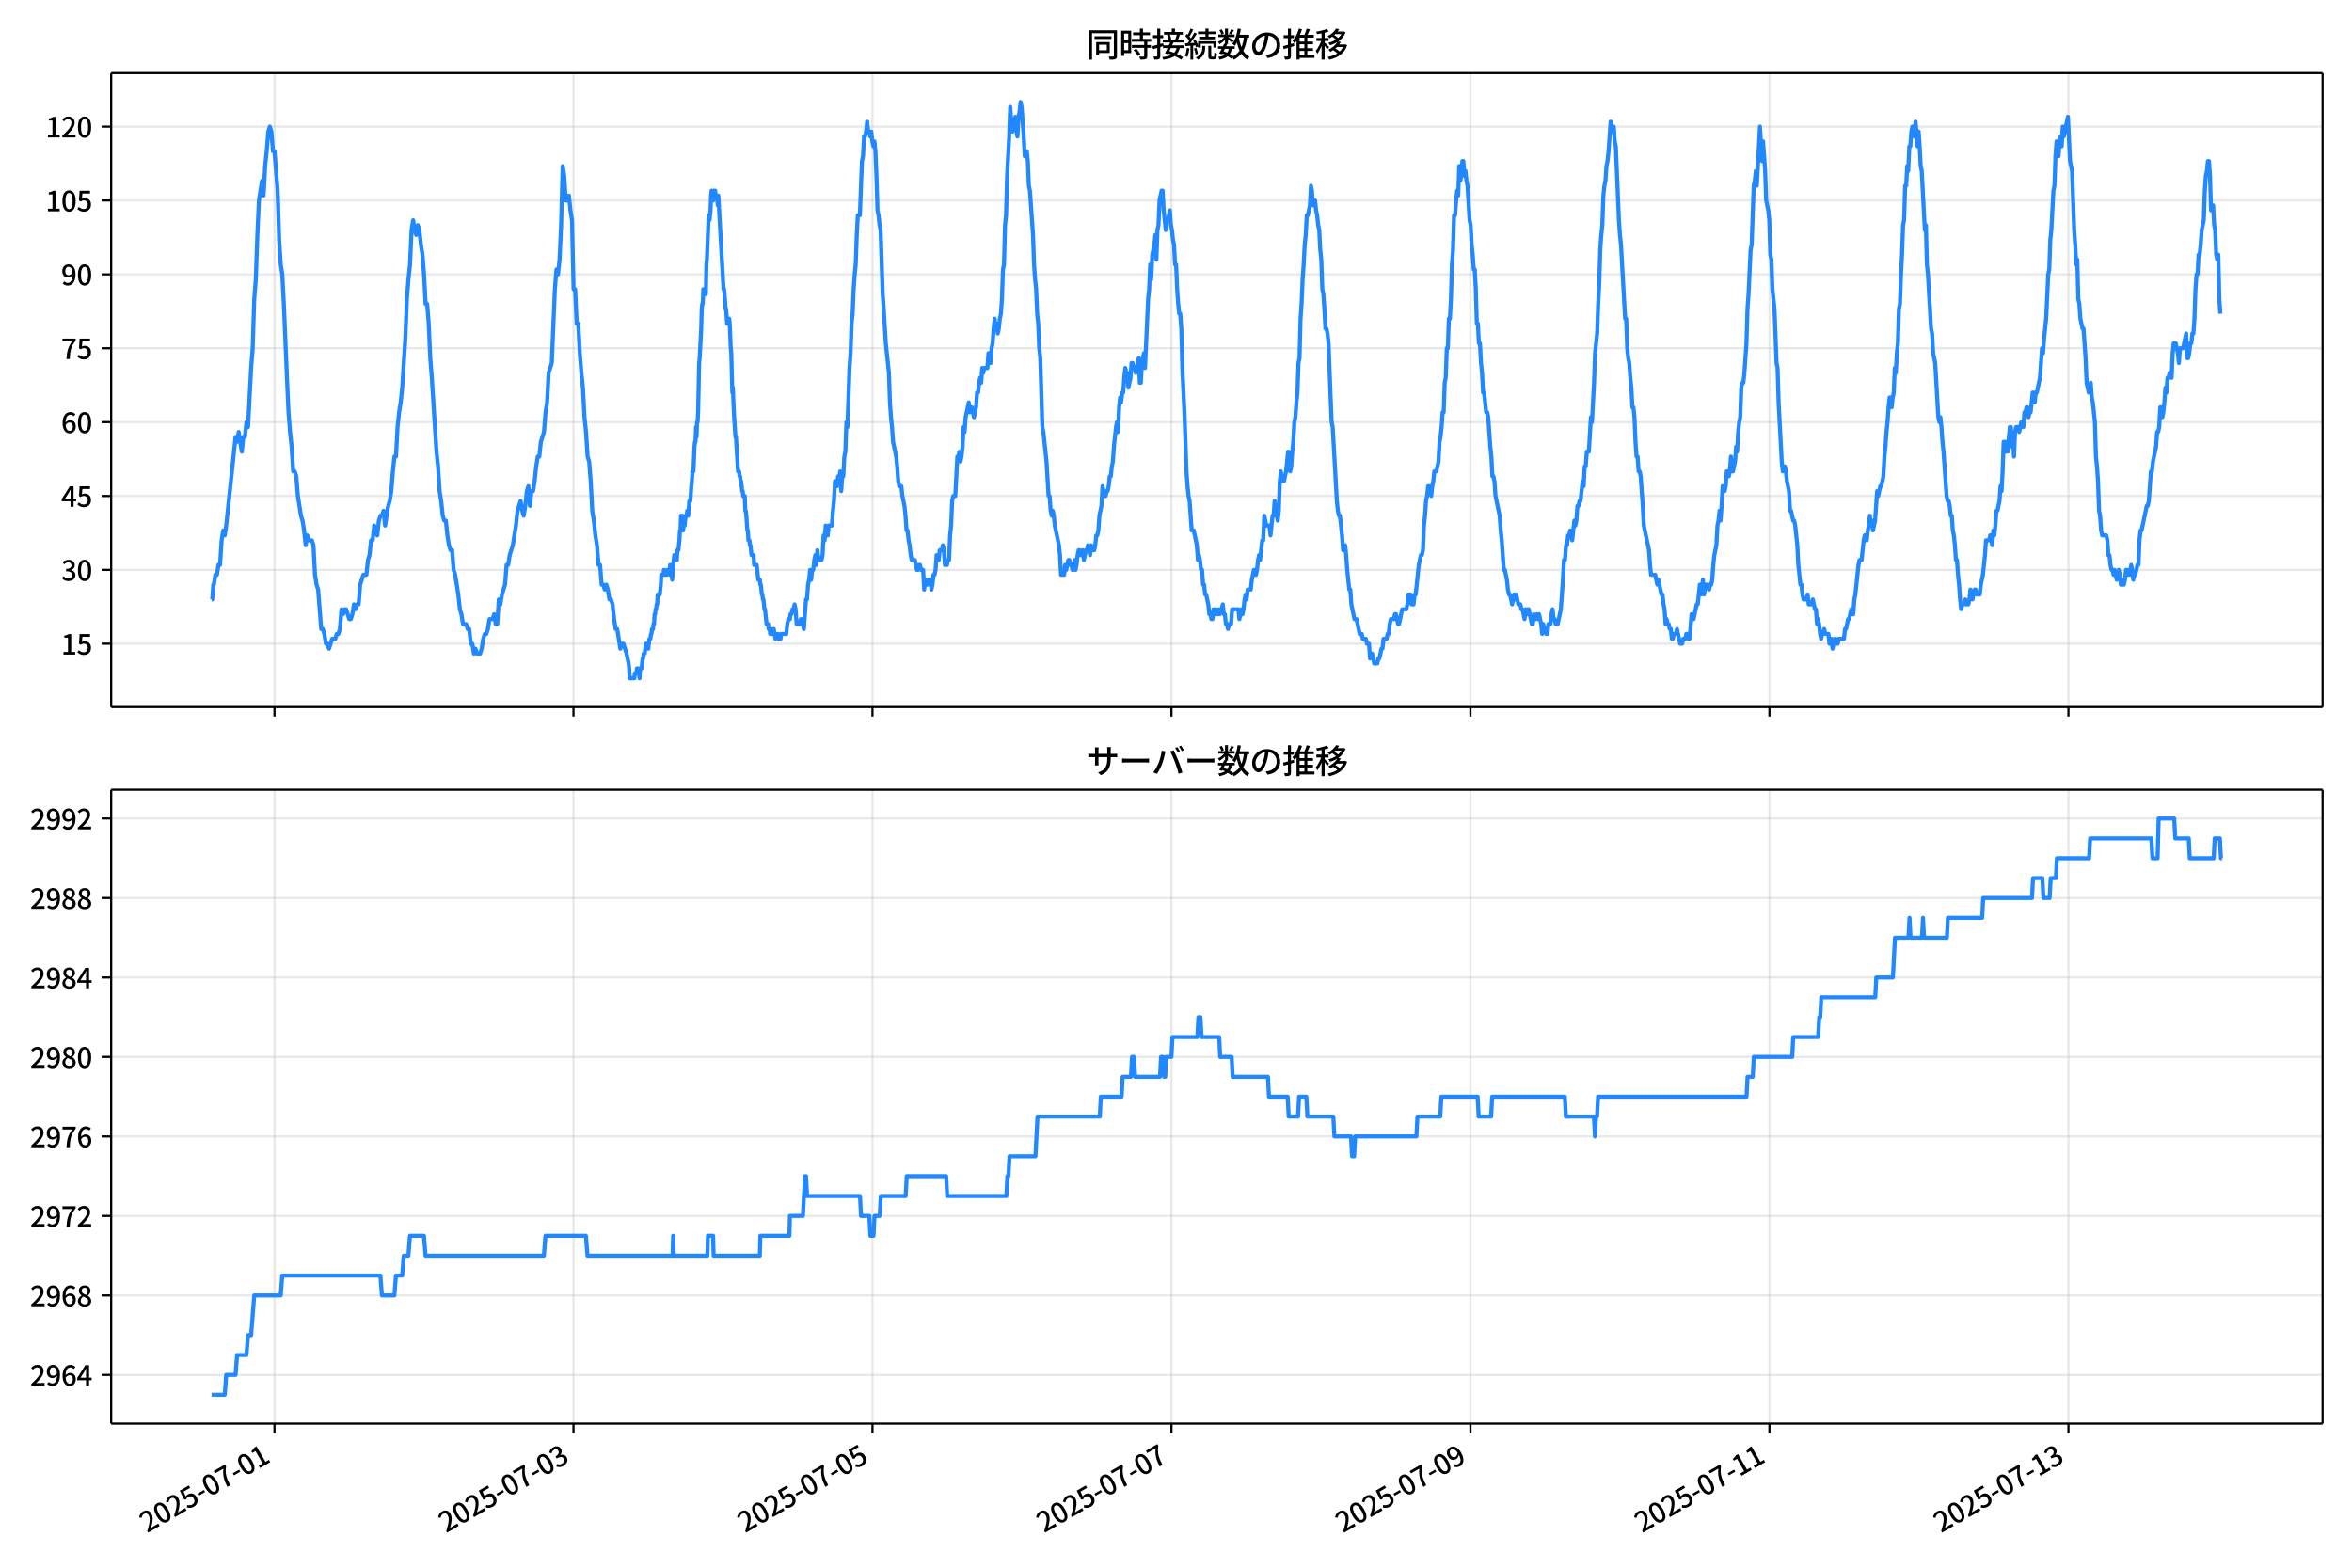 <!DOCTYPE svg  PUBLIC '-//W3C//DTD SVG 1.1//EN'  'http://www.w3.org/Graphics/SVG/1.1/DTD/svg11.dtd'>
<svg version="1.1" viewBox="0 0 864 576" xmlns="http://www.w3.org/2000/svg" xmlns:xlink="http://www.w3.org/1999/xlink">
 <defs>
  <style type="text/css">*{stroke-linejoin: round; stroke-linecap: butt}</style>
 </defs>
 <g id="aa">
  <g id="ab">
   <path d="m0 576h864v-576h-864z" fill="#fff"/>
  </g>
  <g id="ac">
   <g id="ad">
    <path d="m40.84 259.78h812.36v-232.9h-812.36z" fill="#fff"/>
   </g>
   <g id="ae">
    <g id="af">
     <g id="ag">
      <path d="m100.83 259.78v-232.9" clip-path="url(#c)" fill="none" stroke="#b0b0b0" stroke-linecap="square" stroke-opacity=".3" stroke-width=".8"/>
     </g>
     <g id="ah">
      <defs>
       <path id="f" d="m0 0v3.5" stroke="#000" stroke-width=".8"/>
      </defs>
      <use x="100.832" y="259.778" stroke="#000000" stroke-width=".8" xlink:href="#f"/>
     </g>
    </g>
    <g id="ai">
     <g id="aj">
      <path d="m210.67 259.78v-232.9" clip-path="url(#c)" fill="none" stroke="#b0b0b0" stroke-linecap="square" stroke-opacity=".3" stroke-width=".8"/>
     </g>
     <g id="ak">
      <use x="210.666" y="259.778" stroke="#000000" stroke-width=".8" xlink:href="#f"/>
     </g>
    </g>
    <g id="al">
     <g id="am">
      <path d="m320.5 259.78v-232.9" clip-path="url(#c)" fill="none" stroke="#b0b0b0" stroke-linecap="square" stroke-opacity=".3" stroke-width=".8"/>
     </g>
     <g id="an">
      <use x="320.499" y="259.778" stroke="#000000" stroke-width=".8" xlink:href="#f"/>
     </g>
    </g>
    <g id="ao">
     <g id="ap">
      <path d="m430.33 259.78v-232.9" clip-path="url(#c)" fill="none" stroke="#b0b0b0" stroke-linecap="square" stroke-opacity=".3" stroke-width=".8"/>
     </g>
     <g id="aq">
      <use x="430.332" y="259.778" stroke="#000000" stroke-width=".8" xlink:href="#f"/>
     </g>
    </g>
    <g id="ar">
     <g id="as">
      <path d="m540.17 259.78v-232.9" clip-path="url(#c)" fill="none" stroke="#b0b0b0" stroke-linecap="square" stroke-opacity=".3" stroke-width=".8"/>
     </g>
     <g id="at">
      <use x="540.166" y="259.778" stroke="#000000" stroke-width=".8" xlink:href="#f"/>
     </g>
    </g>
    <g id="au">
     <g id="av">
      <path d="m650 259.78v-232.9" clip-path="url(#c)" fill="none" stroke="#b0b0b0" stroke-linecap="square" stroke-opacity=".3" stroke-width=".8"/>
     </g>
     <g id="aw">
      <use x="649.999" y="259.778" stroke="#000000" stroke-width=".8" xlink:href="#f"/>
     </g>
    </g>
    <g id="ax">
     <g id="ay">
      <path d="m759.83 259.78v-232.9" clip-path="url(#c)" fill="none" stroke="#b0b0b0" stroke-linecap="square" stroke-opacity=".3" stroke-width=".8"/>
     </g>
     <g id="az">
      <use x="759.832" y="259.778" stroke="#000000" stroke-width=".8" xlink:href="#f"/>
     </g>
    </g>
   </g>
   <g id="ba">
    <g id="bb">
     <g id="bc">
      <path d="m40.84 236.52h812.36" clip-path="url(#c)" fill="none" stroke="#b0b0b0" stroke-linecap="square" stroke-opacity=".3" stroke-width=".8"/>
     </g>
     <g id="bd">
      <defs>
       <path id="e" d="m0 0h-3.5" stroke="#000" stroke-width=".8"/>
      </defs>
      <use x="40.84" y="236.524" stroke="#000000" stroke-width=".8" xlink:href="#e"/>
     </g>
     <g id="be">
      <!-- 15 -->
      <g transform="translate(22.44 240.51) scale(.1 -.1)">
       <defs>
        <path id="k" transform="scale(.016)" d="m544 0v608h1037v3277h-845v467q333 58 579 147 247 90 451 218h557v-4109h915v-608h-2694z"/>
        <path id="h" transform="scale(.016)" d="m1715-90q-365 0-653 90t-506 237q-217 147-383 307l352 480q134-134 294-246t361-183q202-70 452-70 262 0 473 118 212 119 333 346 122 227 122 541 0 460-247 716-246 256-649 256-224 0-384-64t-365-198l-365 237 141 2240h2387v-627h-1747l-109-1204q154 77 307 118 154 42 340 42 397 0 723-160t518-490q192-329 192-847 0-519-224-887t-586-560q-361-192-777-192z"/>
       </defs>
       <use xlink:href="#k"/>
       <use transform="translate(57)" xlink:href="#h"/>
      </g>
     </g>
    </g>
    <g id="bf">
     <g id="bg">
      <path d="m40.84 209.38h812.36" clip-path="url(#c)" fill="none" stroke="#b0b0b0" stroke-linecap="square" stroke-opacity=".3" stroke-width=".8"/>
     </g>
     <g id="bh">
      <use x="40.84" y="209.38" stroke="#000000" stroke-width=".8" xlink:href="#e"/>
     </g>
     <g id="bi">
      <!-- 30 -->
      <g transform="translate(22.44 213.37) scale(.1 -.1)">
       <defs>
        <path id="o" transform="scale(.016)" d="m1715-90q-371 0-656 90t-503 240q-217 150-377 323l359 474q211-205 479-359 269-153 634-153 269 0 467 92 199 93 311 266t112 423q0 256-125 451t-429 300q-304 106-835 106v551q467 0 732 105 266 106 384 291 119 186 119 423 0 307-192 489-192 183-531 183-269 0-503-119-233-118-438-316l-384 460q282 256 614 413 333 157 737 157 422 0 748-144 327-144 512-413 186-269 186-659 0-403-221-685-221-281-592-422v-26q269-70 490-227t349-400 128-557q0-422-215-726-214-304-573-468-358-163-787-163z"/>
        <path id="b" transform="scale(.016)" d="m1830-90q-460 0-806 275-346 276-535 823-188 547-188 1366 0 820 188 1357 189 538 535 803 346 266 806 266 461 0 800-269 340-269 528-803 189-534 189-1354 0-819-189-1366-188-547-528-823-339-275-800-275zm0 589q237 0 422 185 186 186 288 599 103 413 103 1091 0 679-103 1082-102 403-288 582-185 180-422 180-236 0-422-180-186-179-292-582-105-403-105-1082 0-678 105-1091 106-413 292-599 186-185 422-185z"/>
       </defs>
       <use xlink:href="#o"/>
       <use transform="translate(57)" xlink:href="#b"/>
      </g>
     </g>
    </g>
    <g id="bj">
     <g id="bk">
      <path d="m40.84 182.24h812.36" clip-path="url(#c)" fill="none" stroke="#b0b0b0" stroke-linecap="square" stroke-opacity=".3" stroke-width=".8"/>
     </g>
     <g id="bl">
      <use x="40.84" y="182.236" stroke="#000000" stroke-width=".8" xlink:href="#e"/>
     </g>
     <g id="bm">
      <!-- 45 -->
      <g transform="translate(22.44 186.22) scale(.1 -.1)">
       <defs>
        <path id="n" transform="scale(.016)" d="m2170 0v3072q0 192 12 457 13 266 20 458h-26q-90-179-183-365-92-185-195-364l-921-1415h2579v-576h-3328v493l1875 2957h858v-4717h-691z"/>
       </defs>
       <use xlink:href="#n"/>
       <use transform="translate(57)" xlink:href="#h"/>
      </g>
     </g>
    </g>
    <g id="bn">
     <g id="bo">
      <path d="m40.84 155.09h812.36" clip-path="url(#c)" fill="none" stroke="#b0b0b0" stroke-linecap="square" stroke-opacity=".3" stroke-width=".8"/>
     </g>
     <g id="bp">
      <use x="40.84" y="155.091" stroke="#000000" stroke-width=".8" xlink:href="#e"/>
     </g>
     <g id="bq">
      <!-- 60 -->
      <g transform="translate(22.44 159.08) scale(.1 -.1)">
       <defs>
        <path id="m" transform="scale(.016)" d="m1971-90q-339 0-634 144-294 144-518 435-224 292-352 733-128 442-128 1044 0 678 147 1161 148 483 397 784 250 301 570 445t665 144q397 0 688-147 292-147 490-359l-403-448q-128 154-327 253-198 99-409 99-307 0-567-182-259-182-413-605-153-422-153-1145 0-608 115-1002t326-589q212-195 493-195 212 0 375 121 163 122 259 343t96 522q0 300-90 511-89 212-259 320-169 109-419 109-211 0-451-134t-458-461l-25 538q134 192 313 323t374 201q196 71 375 71 397 0 694-163 298-163 467-490 170-326 170-825 0-468-195-817-195-348-512-544-317-195-701-195z"/>
       </defs>
       <use xlink:href="#m"/>
       <use transform="translate(57)" xlink:href="#b"/>
      </g>
     </g>
    </g>
    <g id="br">
     <g id="bs">
      <path d="m40.84 127.95h812.36" clip-path="url(#c)" fill="none" stroke="#b0b0b0" stroke-linecap="square" stroke-opacity=".3" stroke-width=".8"/>
     </g>
     <g id="bt">
      <use x="40.84" y="127.947" stroke="#000000" stroke-width=".8" xlink:href="#e"/>
     </g>
     <g id="bu">
      <!-- 75 -->
      <g transform="translate(22.44 131.93) scale(.1 -.1)">
       <defs>
        <path id="j" transform="scale(.016)" d="m1235 0q32 646 109 1187t224 1024 384 941 576 938h-2208v627h3027v-455q-409-512-665-989-256-476-397-969t-205-1053-90-1251h-755z"/>
       </defs>
       <use xlink:href="#j"/>
       <use transform="translate(57)" xlink:href="#h"/>
      </g>
     </g>
    </g>
    <g id="bv">
     <g id="bw">
      <path d="m40.84 100.8h812.36" clip-path="url(#c)" fill="none" stroke="#b0b0b0" stroke-linecap="square" stroke-opacity=".3" stroke-width=".8"/>
     </g>
     <g id="bx">
      <use x="40.84" y="100.803" stroke="#000000" stroke-width=".8" xlink:href="#e"/>
     </g>
     <g id="by">
      <!-- 90 -->
      <g transform="translate(22.44 104.79) scale(.1 -.1)">
       <defs>
        <path id="i" transform="scale(.016)" d="m1562-90q-410 0-708 150-297 151-502 356l403 461q141-160 346-256t422-96q224 0 425 102 202 103 352 333 151 230 237 614 87 384 87 941 0 589-115 970t-323 563-496 182q-205 0-372-118-166-118-262-336t-96-525q0-301 86-512 87-211 259-323 173-112 417-112 224 0 460 141 237 141 448 461l32-544q-134-180-313-314t-371-208-384-74q-391 0-689 166-297 167-467 496-169 330-169 823 0 467 195 816t515 541 698 192q339 0 636-138 298-137 519-419 221-281 349-710t128-1018q0-691-141-1187t-391-807q-249-310-563-461-313-150-652-150z"/>
       </defs>
       <use xlink:href="#i"/>
       <use transform="translate(57)" xlink:href="#b"/>
      </g>
     </g>
    </g>
    <g id="bz">
     <g id="ca">
      <path d="m40.84 73.659h812.36" clip-path="url(#c)" fill="none" stroke="#b0b0b0" stroke-linecap="square" stroke-opacity=".3" stroke-width=".8"/>
     </g>
     <g id="cb">
      <use x="40.84" y="73.659" stroke="#000000" stroke-width=".8" xlink:href="#e"/>
     </g>
     <g id="cc">
      <!-- 105 -->
      <g transform="translate(16.74 77.644) scale(.1 -.1)">
       <use xlink:href="#k"/>
       <use transform="translate(57)" xlink:href="#b"/>
       <use transform="translate(114)" xlink:href="#h"/>
      </g>
     </g>
    </g>
    <g id="cd">
     <g id="ce">
      <path d="m40.84 46.514h812.36" clip-path="url(#c)" fill="none" stroke="#b0b0b0" stroke-linecap="square" stroke-opacity=".3" stroke-width=".8"/>
     </g>
     <g id="cf">
      <use x="40.84" y="46.514" stroke="#000000" stroke-width=".8" xlink:href="#e"/>
     </g>
     <g id="cg">
      <!-- 120 -->
      <g transform="translate(16.74 50.5) scale(.1 -.1)">
       <defs>
        <path id="a" transform="scale(.016)" d="m282 0v429q697 621 1164 1136 468 515 701 956 234 442 234 826 0 256-87 451-86 196-262 301-176 106-445 106-275 0-506-151-230-150-422-368l-416 410q301 333 637 518 336 186 803 186 429 0 749-176t496-493 176-745q0-455-224-919t-615-935q-390-470-889-950 186 20 394 36t374 16h1184v-634h-3046z"/>
       </defs>
       <use xlink:href="#k"/>
       <use transform="translate(57)" xlink:href="#a"/>
       <use transform="translate(114)" xlink:href="#b"/>
      </g>
     </g>
    </g>
   </g>
   <g id="ch">
    <path d="m77.765 220.24h.205l.397-5.429h.202l.54-3.619h.571l.574-3.619h.571l.593-9.048.57-3.619.573 1.81.539-3.619 3.432-32.573.572 1.81.572-3.619 1.144 7.239.572-5.429h.572l.572-5.429.572 1.81 1.144-21.715.572-7.239.572-18.096.572-7.239.572-16.287.572-12.667 1.144-7.239.572 5.429.572-10.858.572-5.429.572-7.239.572-1.81.572 1.81.572 7.239h.572l1.144 14.477.572 18.096.572 9.048.572 3.619.572 10.858 1.144 27.144.572 12.667.572 7.239.572 5.429.572 9.048h.572l.572 1.81.572 7.239 1.144 7.239.572 1.81.572 3.619.572 5.429.572-3.619.572 1.81h1.144l.572 1.81.572 10.858.572 3.619.572 1.81 1.144 14.477h.572l.572 1.81.572 3.619h.572l.572 1.81 1.144-3.619h1.144l.572-1.81h.572l.572-1.81.572-7.239.572 1.81.572-1.81h.572l1.144 3.619h.572l.572-1.81.572-3.619.572 1.81.572-1.81h.572l.572-7.239 1.144-3.619h1.144l.572-5.429.572-1.81.572-5.429h.572l.572-5.429 1.144 3.619.572-5.429.572-1.81h.572l.572-1.81.572 5.429 1.144-7.239.572-1.81.572-3.619.572-7.239.572-5.429h.572l.572-10.858.572-5.429.572-3.619.572-5.429 1.144-18.096.572-14.477.572-7.239.572-5.429.572-12.667.572-3.619.572 3.619.572 1.81.572-3.619.572 1.81.572 5.429.572 3.619.572 7.239.572 10.858h.572l.572 7.239.572 12.667.572 7.239 1.716 27.144.572 5.429.572 9.048.572 3.619.572 5.429.572 1.81h.572l.572 5.429.572 3.619.572 1.81h.572l.572 7.239.572 1.81 1.144 7.239.572 5.429.572 1.81.572 3.619h1.144l.572 1.81h.572l.572 5.429h.572l.572 3.619.572-1.81.572 1.81h1.144l.572-1.81.572-3.619.572-1.81h.572l.572-1.81.572-3.619h1.144l.572-1.81.572 3.619h.572l.572-9.048.572 1.81.572-3.619 1.144-3.619.572-7.239h.572l.572-3.619 1.144-3.619 1.144-7.239.572-5.429 1.144-3.619.572 3.619.572 1.81.572-3.619.572-5.429.572-1.81.572 7.239.572-5.429h.572l.572-3.619.572-5.429.572-3.619h.572l.572-5.429 1.144-3.619.572-7.239.572-3.619.572-10.858 1.144-3.619 1.144-27.144.572-7.239.572 1.81.572-5.429.572-12.667.572-21.715.572 3.619.572 9.048h.572l.572-1.81.572 5.429.572 3.619.572 25.335h.572l.572 12.667h.572l.572 10.858.572 7.239.572 5.429.572 10.858.572 5.429.572 9.048.572 1.81.572 7.239.572 10.858.572 3.619.572 5.429.572 3.619.572 7.239h.572l.572 7.239h.572l.572 1.81.572-1.81.572 1.81.572 3.619h.572l.572 1.81.572 5.429.572 3.619h.572l1.144 7.239.572-1.81h.572l1.144 3.619.763 3.619.191 1.81.191 3.619h1.716l.191-1.81h.572l.191-1.81h.381l.191 1.81h.191l.191 1.81.191-3.619h.572l.381-3.619h.191l.191-1.81h.381l.381-3.619h.763l.191 1.81.381-3.619h.381l.191-1.81h.191l.191-1.81h.381l.191-1.81h.191l.191-3.619h.191l.191-1.81h.191l.191-1.81h.191l.191-3.619h.763l.381-3.619.191-3.619h.763l.191-1.81.191 1.81h.763l.191-1.81h.763l.191 1.81.191-3.619.191 1.81h.191l.381 3.619.381-5.429.381-3.619.191 1.81h.191l.191-1.81h.191l.191 1.81.191-3.619h.381l.381-3.619.191-3.619h.191l.191-5.429h.572l.191 5.429.191-1.81h.381l.381-3.619h.381l.191-1.81.191 1.81h.191l.381-5.429h.381l.381-5.429.191-1.81.191-3.619h.381l.381-9.048.191-1.81h.191l.191-5.429.191 3.619.191-5.429h.191l.191-3.619.381-18.096.191-1.81.572-10.858.191-7.239.191-1.81h.191l.191-5.429.191 1.81.191-1.81.191 1.81.191-1.81.191 1.81.191-10.858.191-1.81.572-14.477.191-1.81.191 1.81.381-3.619.191-5.429.191-1.81.191 3.619h.381l.191-3.619h.572l.191 1.81h.381l.381 3.619.191-3.619 1.907 34.383h.191l.191 1.81.381 5.429h.191l.381 5.429.191-1.81h.191l.191 1.81.191-1.81.191 1.81.381 9.048.191 1.81.381 14.477.191-1.81.381 9.048.572 9.048h.191l.763 12.667h.381l.191 1.81h.191l.191 1.81h.191l.381 3.619h.191l.191 1.81h.572l.191 5.429h.191l.191 1.81.381 5.429h.191l.191 3.619h.381l.191 1.81h.191l.381 3.619h.763l.191 3.619h.953l.572 5.429h.572l.191 1.81h.191l.381 3.619h.191l.191 1.81h.191l.381 3.619h.191l.572 5.429h.572l.191 1.81h.381l.191 1.81h.763l.191-1.81.191 1.81.191-1.81.191 1.81h.191l.191 1.81.191-1.81h.763l.191 1.81h.763l.191-1.81h1.907l.381-3.619.381-1.81h.572l.191-1.81h.381l.381-1.81h.381l.381-1.81.381 1.81.381 5.429h1.144l.381-1.81h.381l.763 3.619.763-10.858h.381l.381-5.429.381-1.81.381-3.619.381 3.619.381-3.619h.381l.381-3.619.381-1.81.381 3.619.381-5.429.381 3.619h1.144l.381-1.81.381-7.239.381 1.81.381-5.429.381 3.619h.381l.381-3.619h1.144l.381-5.429.381-3.619.381-7.239h.381l.381 1.81.381-3.619.381 1.81.381-3.619.381 7.239.381-5.429h.381l.381-7.239.381-1.81.381-10.858.381 1.81.763-21.715.381-5.429.381-10.858.381-3.619.381-9.048.381-5.429.381-3.619.381-10.858.381-7.239h.763l.763-19.906.381-1.81.381-7.239h.381l.381-1.81.381-3.619.381 3.619h.381l.381 1.81.381-1.81.381 3.619.381 1.81.381-1.81.381 3.619.381 9.048.381 12.667.381 1.81.381 3.619.381 1.81.763 23.525.381 5.429.763 12.667 1.144 10.858.381 10.858.381 5.429.381 3.619.381 5.429 1.144 5.429.381 3.619.381 5.429.381 1.81h.763l.381 3.619.763 3.619.381 3.619.381 5.429h.381l.381 3.619.381 1.81.381 3.619.381 1.81h1.144l.763 3.619h.381l.381-1.81h.381l.381 1.81h.763l.381 7.239.381-3.619.381 1.81h.381l.381-1.81h.763l.381 3.619.381-1.81.381-3.619h.381l.381-1.81.381-5.429.381 1.81h.381l.381-3.619h.763l.381-1.81.381 1.81.381 5.429.381-1.81.381 1.81.381-1.81h.381l.381-9.048.381-3.619.381-9.048.381-1.81h.763l.763-14.477h.381l.381-1.81.381 3.619.381-1.81.381-3.619.381-7.239.381 1.81.381-5.429 1.144-5.429.381 3.619.381-1.81h.381l.763 3.619.763-3.619.381-5.429h.381l.381-3.619.381-1.81.381 1.81.381-5.429.381 1.81.381-1.81h1.144l.381-5.429.381 3.619h.381l.381-5.429.381-1.81.381-5.429.381-3.619.381 3.619.381-1.81.381 3.619.381-1.81.381-3.619.381-1.81.381-5.429.381-10.858.381-1.81.381-14.477.381-3.619.381-14.477.763-14.477.381-10.858.381 5.429.381 3.619.381-3.619h.381l.381-1.81.381 5.429.381 1.81.381-7.239.381-1.81.381-3.619.381 1.81.763 10.858.381 7.239.381-1.81h.381l.381 3.619.381 9.048.381 1.81 1.144 16.287.381 10.858.381 5.429.381 3.619.381 9.048.381 3.619.381 9.048.381 3.619.763 25.335.381 1.81 1.144 10.858.763 12.667h.381l.381 5.429.381 1.81.381-1.81.381 1.81.381 3.619 1.526 7.239.381 3.619.381 7.239h1.144l.381-3.619.381 1.81.763-3.619h.381l.381 1.81h.381l.381 1.81h.381l.381-3.619.381 3.619.381-1.81.381-3.619.381-1.81h.381l.381 1.81h.381l.381-1.81.381 3.619.763-3.619h.381l.381-1.81.763 3.619.381-3.619.381 1.81h.763l.381-1.81.381-3.619h.381l.381-1.81.381-5.429.763-3.619.381-7.239.763 3.619h.381l.381-1.81h.381l.381-1.81.381-3.619h.381l.381-3.619.381-1.81.381-5.429.763-7.239.381-1.81.381 3.619.381-9.048.381-3.619.381 1.81.381-3.619h.381l.381-5.429.381-3.619.381 1.81h.381l.381 5.429.763-3.619.381-5.429h.381l.381 1.81h.381l.381 1.81 1.144-5.429.381 9.048h.381l.381-7.239.763-3.619.381 5.429 1.144-25.335.381-3.619.381-9.048.381 5.429.381-9.048.763-3.619.381-3.619.381 9.048.381-10.858.381-1.81.381-9.048.763-3.619h.381l.381 7.239.763 7.239.381-3.619h.381l.763-3.619.381 5.429.381 1.81.381 3.619.381 1.81.381 7.239h.381l.381 9.048.381 5.429.381 3.619h.381l.381 5.429.381 14.477.763 16.287.763 21.715.381 5.429.381 3.619.381 1.81.763 10.858h.763l1.144 5.429.381 5.429.381-1.81.381 1.81.381 3.619h.381l.381 5.429h.381l.381 3.619h.381l.763 3.619.381 3.619h.381l.381 1.81h.381l.381-3.619.381 1.81.381-1.81.381 1.81h.381l.381-1.81.381 1.81.381-1.81h.381l.381-1.81.381 3.619h.381l.381 3.619h.381l.381 1.81.381-1.81h.763l.381-5.429h2.288l.381 3.619.763-3.619.381 1.81.381-1.81.381-3.619.381-1.81.381 1.81.381-3.619h1.144l.381-3.619.763-3.619.381 1.81h.381l.381-1.81.381-3.619.381-1.81.381 1.81.763-7.239h.381l.381-9.048.763 3.619h1.144l.381 3.619.763-7.239h.381l.381-5.429.381 3.619.763 3.619.381-3.619.381-10.858.381-3.619.381 3.619h.763l.763-3.619.763-7.239.381 1.81.381 5.429.381-1.81.381-5.429.381-3.619.381-7.239.381-1.81.381-5.429.381-3.619.381-10.858.381-1.81.381-14.477.381-5.429.381-9.048.381-5.429.381-7.239.381-3.619.381-7.239h.381l.763-3.619.381-7.239.381 1.81.381 5.429.381-1.81h.381l.381 3.619.381 1.81.381 3.619.381 1.81.381 7.239.381 3.619.381 10.858.381 1.81.381 5.429.381 7.239h.381l.381 1.81.381 3.619.763 19.906.381 9.048.381 1.81 1.526 27.144.381 3.619.381 1.81h.381l.763 7.239.381 5.429.381-1.81h.381l.381 3.619.381 5.429.763 7.239h.381l.381 5.429 1.144 5.429h.763l1.144 5.429h.763l.381 1.81h1.144l.381 1.81h.763l.381 5.429.381-1.81h.381l.763 3.619h1.144l.381-1.81h.381l.763-3.619h.381l.381-3.619h1.144l.381-1.81h.381l.381-3.619.381-1.81h1.144l.381-1.81h.381l.763 3.619h.381l1.144-5.429h1.526l.381-1.81.381-3.619h.763l.381 3.619h.763l.381-3.619h.381l1.144-10.858.763-3.619h.381l.381-1.81.381-9.048.381-3.619.381-5.429.381-1.81.381-3.619.381 1.81.381-1.81.381 3.619.381-3.619.381-1.81.381-3.619h.763l.763-3.619.381-7.239.381-1.81.381-3.619.381-5.429h.381l.381-10.858.381-1.81.381-10.858h.381l.381-10.858h.381l.381-7.239.381-12.667.381-5.429.381-12.667h.381l.381-5.429.381-3.619.381 1.81.381-10.858.381 5.429.381-1.81.381-5.429h.381l.381 5.429.381-1.81.381 3.619.381 1.81.763 12.667.381 1.81.381 7.239.381 3.619.381 5.429h.381l.381 7.239.381 12.667h.381l.381 7.239h.381l.381 7.239.381 3.619.381 7.239h.381l.763 7.239h.381l.381 1.81.763 10.858.381 3.619.381 7.239h.381l.381 1.81.381 5.429 1.526 7.239.381 5.429.381 3.619.763 10.858h.381l.763 3.619.381 3.619.381 1.81h.381l.763 3.619.763-3.619.381 1.81.381-1.81.763 3.619h.763l.381 1.81h.381l.763 3.619.381-3.619h.381l.381 1.81.381-1.81 1.144 5.429h.381l.381-3.619.381 1.81h.381l.381-1.81.381 1.81.381-1.81.763 3.619.381 3.619.381-3.619.381 1.81h.381l.381 1.81h.381l.381-3.619h.763l.381-3.619.381-1.81.381 3.619h.381l.381 1.81h.763l1.144-5.429.763-10.858.381-7.239h.381l.381-5.429h.381l.381-3.619h.381l.381-1.81.763 3.619.763-7.239.381 1.81.381-1.81.381-5.429h.381l.381-1.81h.381l.763-7.239.381 1.81.381-7.239h.381l.381-5.429h.763l.763-12.667.381 1.81.763-14.477.381-10.858.763-7.239.381-10.858.381-7.239.381-12.667.381-5.429.381-3.619.381-10.858.381-3.619.381-1.81.381-5.429.381-1.81.381-3.619.763-10.858.381 3.619.381-1.81h.381l.381 5.429.381 1.81 1.144 27.144.381 5.429.381 3.619 1.526 27.144h.381l.381 10.858.381 3.619.381 1.81.381 5.429.381 3.619.381 7.239h.381l.381 3.619.381 9.048.381 5.429h.381l.381 5.429h.381l.381 1.81.763 10.858.381 7.239 1.907 9.048.381 5.429.381 3.619h1.526l.763 3.619.381-1.81 1.144 5.429h.381l.381 3.619.381 1.81.381 5.429.381-1.81.381 1.81h.381l.381 1.81h.381l.381 3.619h.381l.381-1.81h.763l.381-1.81 1.144 5.429h.763l.381-1.81h.763l.381-1.81h.381l.381 1.81h.381l.381-3.619.381-5.429.381 1.81h.381l1.144-5.429h.381l.763-7.239.381 3.619.381-1.81.381-3.619.381 5.429.763-3.619h.763l.381 1.81.381-1.81h.381l.381-1.81.381-5.429.381-3.619.763-3.619.381-7.239.381-1.81.381-3.619.381 3.619.381-5.429.381-7.239h.381l.381 1.81.381-1.81.381-5.429h.381l.381 1.81.381-1.81.381-5.429.381 5.429h.381l.763-3.619.381-5.429.381 1.81.381-7.239.381-3.619.381-1.81.381-10.858.381-1.81h.381l.381-3.619.763-10.858.381-12.667.381-5.429.763-16.287.381-1.81.763-21.715.381-1.81.381-3.619.381 5.429 1.144-21.715.763 12.667.381-7.239.763 10.858.381 10.858.763 3.619.381 3.619.381 12.667.381 1.81.381 10.858.763 7.239.763 19.906.381 1.81.381 12.667 1.144 21.715.381 3.619.381-1.81h.381l.381 1.81.381 3.619.763 3.619.381 7.239h.381l.763 3.619h.381l.381 1.81.763 7.239.381 7.239.763 7.239h.381l.381 3.619.381 1.81h1.144l.381-1.81.381 3.619h1.144l.381-1.81.763 3.619h.381l.381 5.429.381-1.81.381 1.81.381 3.619.381 1.81.381-1.81h.381l.381-1.81.381 1.81h1.144l.381 3.619.381-1.81h.381l.381 3.619.763-3.619h.381l.381 1.81h.381l.381-1.81h1.907l.381-3.619h.381l.763-3.619h.381l.763-3.619.381 1.81h.381l.381-5.429.381-1.81 1.144-10.858.381-1.81h.763l.763-7.239.381-1.81h.381l.381 1.81.381-3.619.381-1.81.381-3.619.381 3.619.381-1.81.381 3.619.763-3.619.763-10.858.381 1.81.763-3.619h.381l.763-3.619.381-7.239.381-3.619.381-5.429.381-3.619.381-5.429.381-3.619h.381l.381 3.619.381-3.619.381-1.81.381-9.048.381 1.81.381-7.239.381-3.619.381-12.667.381-1.81.381-10.858.381-7.239.381-10.858.381-1.81.381-12.667h.381l.381-7.239.381 1.81.381-9.048h.381l.381-5.429.381-1.81h.381l.381 3.619.381-5.429.381 3.619.381 5.429.381-5.429.381 5.429.381 7.239.381 1.81 1.144 21.715.381-1.81.381 14.477.381 3.619 1.144 19.906.381 1.81.381 7.239.763 3.619 1.144 19.906.381 1.81.381-1.81.381 3.619.381 5.429.381 3.619 1.144 16.287.381 1.81h.381l.381 1.81.381 3.619h.381l.381 5.429.381 1.81.381 3.619.381 5.429h.381l.381 5.429.381 3.619.381 5.429.381 3.619.381-1.81h.763l.381-1.81.381 1.81h.763l.381-1.81.381-3.619.763 3.619.763-3.619h.381l.381 1.81h1.144l.381-3.619.763-3.619.763-7.239.381-5.429h1.144l.381-1.81.763 3.619.381-5.429.381 1.81.381-3.619.381-5.429h.381l.763-3.619.381-5.429.381 1.81.381-7.239.381-10.858h.381l.381 3.619.381-3.619.381 3.619.381-5.429.381-3.619h.381l.381 7.239.381-1.81.381 5.429.381-9.048.381-1.81h.763l.381 1.81.763-3.619h.381l.381 1.81.381-5.429h.381l.381-1.81h.381l.381 3.619.381-1.81h.381l.763-7.239h.381l.381 3.619.381-3.619h.381l1.144-5.429.763-10.858.381 1.81.381-5.429.763-7.239.763-16.287.381-1.81.381-10.858.381-3.619.763-14.477.381-1.81.381-10.858.381-5.429.381 3.619.381 1.81.381-5.429.381-1.81.381 3.619.381-7.239.381 3.619 1.526-7.239.763 16.287.763 3.619.763 21.715.381 5.429.381 7.239.381-1.81.381 14.477.381 1.81.381 5.429.763 3.619h.381l.763 10.858.381 9.048.763 3.619.763-3.619.381 5.429.381 1.81.763 7.239.381 12.667.381 3.619.381 5.429.381 10.858.381 1.81.381 5.429.381 1.81h1.526l.381 1.81.381 5.429h.381l.381 3.619.381 1.81h.381l.381 1.81.381-1.81.763 3.619.763-3.619.381 1.81.381 3.619.381-1.81.381 1.81h.381l.381-1.81.381-3.619h.381l.381 1.81.381-1.81.381 1.81.381-3.619.381 1.81.381 3.619.381-1.81h.381l.763-3.619h.381l.381-9.048.381-3.619h.381l1.907-9.048h.381l.381-1.81.763-10.858h.381l.381-3.619 1.144-5.429.381-5.429h.381l.381-1.81.381-7.239h.381l.381 3.619.381-1.81.381-3.619.381-5.429.381 1.81.381-5.429h.381l.381-1.81.381 1.81h.381l.381-9.048.381-3.619h.763l.763 3.619.381 3.619.381-5.429h1.144l1.144-5.429.381 9.048h.381l.381-1.81.381-3.619h.381l.381-3.619h.381l.381-5.429.381-10.858.381-5.429h.381l.381-7.239h.381l.381-3.619.381-5.429.763-3.619.381-10.858.381-5.429.381-1.81.381-3.619h.381l.381 5.429.381 12.667.381-1.81h.381l.381 7.239.381 1.81.381 9.048.381 1.81.381-1.81.381 16.287.381 5.429v0" clip-path="url(#c)" fill="none" stroke="#28f" stroke-linecap="square" stroke-width="1.5"/>
   </g>
   <g id="ci">
    <path d="m40.84 259.78v-232.9" fill="none" stroke="#000" stroke-linecap="square" stroke-width=".8"/>
   </g>
   <g id="cj">
    <path d="m853.2 259.78v-232.9" fill="none" stroke="#000" stroke-linecap="square" stroke-width=".8"/>
   </g>
   <g id="ck">
    <path d="m40.84 259.78h812.36" fill="none" stroke="#000" stroke-linecap="square" stroke-width=".8"/>
   </g>
   <g id="cl">
    <path d="m40.84 26.88h812.36" fill="none" stroke="#000" stroke-linecap="square" stroke-width=".8"/>
   </g>
   <g id="cm">
    <!-- 同時接続数の推移 -->
    <g transform="translate(399.02 20.88) scale(.12 -.12)">
     <defs>
      <path id="x" transform="scale(.016)" d="m1587 3936h3232v-518h-3232v518zm320-1114h557v-2534h-557v2534zm301 0h2291v-2086h-2291v512h1734v1069h-1734v505zm-1683 2260h5113v-570h-4524v-5056h-589v5626zm4768 0h595v-4896q0-250-67-397t-227-218q-160-77-426-96t-675-19q-13 83-45 192t-77 218q-45 108-89 185 281-13 527-13 247 0 330 0 83 7 118 42 36 35 36 112v4890z"/>
      <path id="v" transform="scale(.016)" d="m2714 4672h3238v-525h-3238v525zm-244-1235h3712v-538h-3712v538zm20-1184h3635v-531h-3635v531zm1523 3155h595v-2310h-595v2310zm832-2451h589v-2823q0-230-61-364-61-135-227-199-167-70-423-86t-633-16q-20 121-78 285-57 163-121 284 275-6 509-9t310-3q77 6 106 28 29 23 29 93v2810zm-2023-1677 487 282q153-160 313-352t294-381q135-189 206-343l-519-313q-64 153-189 348-124 196-278 394-154 199-314 365zm-2086 3718h1619v-4281h-1619v544h1056v3187h-1056v550zm32-1843h1293v-537h-1293v537zm-320 1843h563v-4832h-563v4832z"/>
      <path id="w" transform="scale(.016)" d="m3866 5408h614v-870h-614v870zm-1479-653h3597v-518h-3597v518zm-230-1485h4e3v-518h-4e3v518zm825 922 519 102q64-160 121-342 58-182 96-352 39-170 45-304l-544-128q-6 134-42 313-35 180-83 365-48 186-112 346zm1856 109 589-71q-96-275-202-557-105-281-195-486l-518 77q58 147 122 329 64 183 118 372t86 336zm-2643-2106h3943v-518h-3943v518zm1408 685 602-115q-167-371-362-784t-390-797-362-685l-525 179q160 288 346 666t368 784 323 752zm-659-2157 358 403q352-102 733-240 381-137 752-304 371-166 697-336 327-169 558-329l-384-461q-218 160-532 336-313 176-685 345-371 170-755 323-384 154-742 263zm1894 1114 583-71q-122-550-353-944-230-393-604-662t-922-435q-547-167-1296-269-25 128-93 269-67 141-137 230 678 64 1168 192t819 349q330 221 531 550 202 330 304 791zm-4684 217q396 90 953 240 557 151 1120 311l77-544q-525-154-1053-311-528-156-963-284l-134 588zm121 2093h1965v-563h-1965v563zm819 1248h576v-5229q0-236-51-374t-192-208q-141-77-355-99-214-23-541-16-13 115-64 288t-109 294q205-6 381-6t234 0q64 0 92 28 29 29 29 93v5229z"/>
      <path id="u" transform="scale(.016)" d="m4058 5408h595v-1798h-595v1798zm-1415-563h3443v-499h-3443v499zm231-992h3008v-499h-3008v499zm-224-877h3475v-1203h-531v729h-2432v-729h-512v1203zm1964-877h551v-1881q0-122 22-157 23-35 106-35 25 0 92 0 68 0 135 0t99 0q51 0 83 54t45 224 19 515q90-70 234-131t259-93q-19-429-83-662-64-234-183-326-118-93-316-93-39 0-103 0t-134 0-138 0q-67 0-99 0-237 0-365 64t-176 218q-48 153-48 422v1881zm-1164-6h550v-455q0-243-48-528-48-284-186-579-137-294-409-572-272-279-727-503-70 90-192 208-121 118-230 195 416 205 665 438 250 234 371 474 122 240 164 467 42 228 42 413v442zm-2240 3309 524-192q-121-244-259-503-137-259-275-496t-259-416l-410 173q122 186 246 438 125 253 240 515 116 263 193 481zm716-743 500-230q-224-359-496-756-272-396-548-764-275-368-518-650l-358 205q179 211 377 483 199 272 387 569 189 298 358 592 170 295 298 551zm-1721-665 307 403q166-154 339-340 173-185 320-364t224-327l-326-460q-77 160-218 348-141 189-314 384-172 196-332 356zm1485-832 435 179q128-211 249-458 122-246 215-474 93-227 137-412l-473-211q-32 185-119 422-86 237-201 486-115 250-243 468zm-1530-583q422 26 998 54 576 29 1184 68l7-499q-570-45-1127-84-556-38-992-70l-70 531zm1702-992 436 135q121-276 214-596t118-556l-454-148q-26 237-112 563-86 327-202 602zm-1363 109 499-83q-57-455-163-897-105-441-253-748-51 32-134 73-83 42-170 83-86 42-144 62 148 294 234 697t131 813zm691 627h525v-2861h-525v2861z"/>
      <path id="q" transform="scale(.016)" d="m224 2022h3187v-499h-3187v499zm51 2247h3111v-487h-3111v487zm1127-1735 563-121q-154-320-333-672t-352-679q-173-326-326-582l-532 173q148 243 324 566t345 669q170 346 311 646zm934-832 563-64q-89-480-262-838t-461-614-701-432-976-298q-25 128-99 269t-157 237q659 102 1085 303 426 202 666 554t342 883zm422 3597 519-211q-147-218-298-436-150-217-278-377l-403 186q121 173 252 413 132 240 208 425zm-1203 109h563v-2957h-563v2957zm-1075-320 448 186q134-192 246-420 112-227 157-393l-467-211q-38 172-147 406t-237 432zm1094-1050 397-236q-160-263-400-529-240-265-519-489-278-224-553-378-51 103-141 237-89 135-179 218 269 109 534 294 266 186 493 416 228 231 368 467zm487-204q83-45 246-145 163-99 352-211t346-211 221-150l-327-423q-83 77-230 198-147 122-317 253-170 132-327 250-156 119-259 189l295 250zm1798 396h2311v-556h-2311v556zm115 1178 615-90q-103-640-263-1235t-384-1101q-224-505-512-889-44 57-134 134t-186 157-166 125q275 339 473 796 199 458 340 995 141 538 217 1108zm1223-1510 614-58q-147-1101-445-1940-297-838-813-1443-515-604-1321-1014-26 71-90 177-64 105-134 208-70 102-128 159 742 346 1212 880 471 535 730 1290 260 755 375 1741zm-1005-135q134-851 387-1597 253-745 659-1305 407-560 1002-874-70-57-154-150-83-93-154-189-70-96-121-179-633 371-1056 988-422 618-688 1434-265 816-425 1783l550 89zm-3309-3065 327 416q377-148 754-330 378-182 701-378 324-195 548-368l-416-435q-211 179-519 378-307 198-666 383-358 186-729 334z"/>
      <path id="t" transform="scale(.016)" d="m3686 4378q-64-493-163-1041-99-547-265-1084-192-653-432-1104t-522-688-595-237q-320 0-596 221-275 221-448 621-172 400-172 931 0 537 220 1017 221 480 611 851 391 372 909 583 519 211 1121 211 576 0 1040-186 464-185 793-515 330-329 502-771 173-441 173-941 0-672-278-1194-278-521-816-851-538-329-1318-444l-378 601q166 20 307 42t263 48q307 70 585 217 279 148 496 375 218 227 342 534 125 308 125 692t-122 713q-121 330-358 573-236 243-582 380-346 138-781 138-525 0-935-186-409-185-694-489-284-304-432-656-147-352-147-678 0-365 89-605 90-240 224-355 135-115 276-115t288 144 297 457q151 314 298 800 147 461 246 982 100 522 145 1021l684-12z"/>
      <path id="r" transform="scale(.016)" d="m2995 2925h2893v-519h-2893v519zm0-1280h2893v-519h-2893v519zm-64-1299h3232v-557h-3232v557zm1312 3577h563v-3763h-563v3763zm429 1466 634-141q-154-390-340-794-185-403-339-684l-512 140q103 199 208 458 106 259 195 528 90 269 154 493zm-1472 25 582-147q-153-518-371-1018-217-499-483-931t-573-758q-38 64-109 160-70 96-147 198-77 103-141 160 416 416 733 1034t509 1302zm128-1203h2720v-537h-2720v-4205h-582v4422l313 320h269zm-3174-2157q396 90 953 240 557 151 1120 311l77-544q-525-154-1053-311-528-156-963-284l-134 588zm121 2093h1965v-563h-1965v563zm819 1248h576v-5229q0-236-51-374t-192-208q-141-77-355-99-214-23-541-16-13 115-64 288t-109 294q205-6 381-6t234 0q64 0 92 28 29 29 29 93v5229z"/>
      <path id="p" transform="scale(.016)" d="m4051 5402 595-109q-281-493-729-941t-1107-806q-39 64-106 144t-141 153q-73 74-137 119 608 288 1011 678t614 762zm-77-557h1511v-493h-1863l352 493zm1293 0h109l109 25 384-179q-192-505-496-905t-695-701q-390-301-845-519-454-217-947-358-44 109-137 253t-176 227q448 109 867 294 419 186 777 445 359 259 631 592t419 730v96zm-1990-954 377 307q167-96 336-218 170-121 320-249 151-128 247-237l-397-332q-90 108-237 236t-317 259q-169 132-329 234zm1107-934 595-109q-307-538-803-1031-496-492-1232-876-38 64-102 144t-138 156q-74 77-138 116 455 217 807 483t604 554q253 288 407 563zm-90-589h1460v-506h-1818l358 506zm1268 0h121l109 26 384-167q-192-614-531-1075t-787-794q-448-332-983-553-534-221-1129-355-45 115-132 269-86 153-176 249 551 96 1043 285 493 189 903 473 410 285 714 669t464 883v90zm-2132-1056 410 339q186-102 384-237 198-134 371-275t282-269l-435-371q-103 128-270 272-166 144-361 288t-381 253zm-2150 3533h589v-5376h-589v5376zm-992-1242h2336v-569h-2336v569zm1024-224 365-160q-96-339-231-707-134-368-291-727-157-358-336-672-179-313-365-537-44 128-134 291t-160 272q173 192 339 457 167 266 323 570 157 304 282 618t208 595zm941 1946 416-467q-314-122-695-221-380-99-784-173-403-74-780-131-20 102-71 236-51 135-102 231 358 58 732 138 375 80 711 179t573 208zm-397-2579q58-45 179-170 122-125 266-266 144-140 259-265t160-183l-352-473q-58 102-157 255-99 154-218 317-118 164-227 311-108 147-185 237l275 237z"/>
     </defs>
     <use xlink:href="#x"/>
     <use transform="translate(100)" xlink:href="#v"/>
     <use transform="translate(200)" xlink:href="#w"/>
     <use transform="translate(300)" xlink:href="#u"/>
     <use transform="translate(400)" xlink:href="#q"/>
     <use transform="translate(500)" xlink:href="#t"/>
     <use transform="translate(600)" xlink:href="#r"/>
     <use transform="translate(700)" xlink:href="#p"/>
    </g>
   </g>
  </g>
  <g id="cn">
   <g id="co">
    <path d="m40.84 523.06h812.36v-232.9h-812.36z" fill="#fff"/>
   </g>
   <g id="cp">
    <g id="cq">
     <g id="cr">
      <path d="m100.83 523.06v-232.9" clip-path="url(#d)" fill="none" stroke="#b0b0b0" stroke-linecap="square" stroke-opacity=".3" stroke-width=".8"/>
     </g>
     <g id="cs">
      <use x="100.832" y="523.055" stroke="#000000" stroke-width=".8" xlink:href="#f"/>
     </g>
     <g id="ct">
      <!-- 2025-07-01 -->
      <g transform="translate(54.043 563.33) rotate(-30) scale(.1 -.1)">
       <defs>
        <path id="g" transform="scale(.016)" d="m301 1536v544h1689v-544h-1689z"/>
       </defs>
       <use xlink:href="#a"/>
       <use transform="translate(57)" xlink:href="#b"/>
       <use transform="translate(114)" xlink:href="#a"/>
       <use transform="translate(171)" xlink:href="#h"/>
       <use transform="translate(228)" xlink:href="#g"/>
       <use transform="translate(263.7)" xlink:href="#b"/>
       <use transform="translate(320.7)" xlink:href="#j"/>
       <use transform="translate(377.7)" xlink:href="#g"/>
       <use transform="translate(413.4)" xlink:href="#b"/>
       <use transform="translate(470.4)" xlink:href="#k"/>
      </g>
     </g>
    </g>
    <g id="cu">
     <g id="cv">
      <path d="m210.67 523.06v-232.9" clip-path="url(#d)" fill="none" stroke="#b0b0b0" stroke-linecap="square" stroke-opacity=".3" stroke-width=".8"/>
     </g>
     <g id="cw">
      <use x="210.666" y="523.055" stroke="#000000" stroke-width=".8" xlink:href="#f"/>
     </g>
     <g id="cx">
      <!-- 2025-07-03 -->
      <g transform="translate(163.88 563.33) rotate(-30) scale(.1 -.1)">
       <use xlink:href="#a"/>
       <use transform="translate(57)" xlink:href="#b"/>
       <use transform="translate(114)" xlink:href="#a"/>
       <use transform="translate(171)" xlink:href="#h"/>
       <use transform="translate(228)" xlink:href="#g"/>
       <use transform="translate(263.7)" xlink:href="#b"/>
       <use transform="translate(320.7)" xlink:href="#j"/>
       <use transform="translate(377.7)" xlink:href="#g"/>
       <use transform="translate(413.4)" xlink:href="#b"/>
       <use transform="translate(470.4)" xlink:href="#o"/>
      </g>
     </g>
    </g>
    <g id="cy">
     <g id="cz">
      <path d="m320.5 523.06v-232.9" clip-path="url(#d)" fill="none" stroke="#b0b0b0" stroke-linecap="square" stroke-opacity=".3" stroke-width=".8"/>
     </g>
     <g id="da">
      <use x="320.499" y="523.055" stroke="#000000" stroke-width=".8" xlink:href="#f"/>
     </g>
     <g id="db">
      <!-- 2025-07-05 -->
      <g transform="translate(273.71 563.33) rotate(-30) scale(.1 -.1)">
       <use xlink:href="#a"/>
       <use transform="translate(57)" xlink:href="#b"/>
       <use transform="translate(114)" xlink:href="#a"/>
       <use transform="translate(171)" xlink:href="#h"/>
       <use transform="translate(228)" xlink:href="#g"/>
       <use transform="translate(263.7)" xlink:href="#b"/>
       <use transform="translate(320.7)" xlink:href="#j"/>
       <use transform="translate(377.7)" xlink:href="#g"/>
       <use transform="translate(413.4)" xlink:href="#b"/>
       <use transform="translate(470.4)" xlink:href="#h"/>
      </g>
     </g>
    </g>
    <g id="dc">
     <g id="dd">
      <path d="m430.33 523.06v-232.9" clip-path="url(#d)" fill="none" stroke="#b0b0b0" stroke-linecap="square" stroke-opacity=".3" stroke-width=".8"/>
     </g>
     <g id="de">
      <use x="430.332" y="523.055" stroke="#000000" stroke-width=".8" xlink:href="#f"/>
     </g>
     <g id="df">
      <!-- 2025-07-07 -->
      <g transform="translate(383.54 563.33) rotate(-30) scale(.1 -.1)">
       <use xlink:href="#a"/>
       <use transform="translate(57)" xlink:href="#b"/>
       <use transform="translate(114)" xlink:href="#a"/>
       <use transform="translate(171)" xlink:href="#h"/>
       <use transform="translate(228)" xlink:href="#g"/>
       <use transform="translate(263.7)" xlink:href="#b"/>
       <use transform="translate(320.7)" xlink:href="#j"/>
       <use transform="translate(377.7)" xlink:href="#g"/>
       <use transform="translate(413.4)" xlink:href="#b"/>
       <use transform="translate(470.4)" xlink:href="#j"/>
      </g>
     </g>
    </g>
    <g id="dg">
     <g id="dh">
      <path d="m540.17 523.06v-232.9" clip-path="url(#d)" fill="none" stroke="#b0b0b0" stroke-linecap="square" stroke-opacity=".3" stroke-width=".8"/>
     </g>
     <g id="di">
      <use x="540.166" y="523.055" stroke="#000000" stroke-width=".8" xlink:href="#f"/>
     </g>
     <g id="dj">
      <!-- 2025-07-09 -->
      <g transform="translate(493.38 563.33) rotate(-30) scale(.1 -.1)">
       <use xlink:href="#a"/>
       <use transform="translate(57)" xlink:href="#b"/>
       <use transform="translate(114)" xlink:href="#a"/>
       <use transform="translate(171)" xlink:href="#h"/>
       <use transform="translate(228)" xlink:href="#g"/>
       <use transform="translate(263.7)" xlink:href="#b"/>
       <use transform="translate(320.7)" xlink:href="#j"/>
       <use transform="translate(377.7)" xlink:href="#g"/>
       <use transform="translate(413.4)" xlink:href="#b"/>
       <use transform="translate(470.4)" xlink:href="#i"/>
      </g>
     </g>
    </g>
    <g id="dk">
     <g id="dl">
      <path d="m650 523.06v-232.9" clip-path="url(#d)" fill="none" stroke="#b0b0b0" stroke-linecap="square" stroke-opacity=".3" stroke-width=".8"/>
     </g>
     <g id="dm">
      <use x="649.999" y="523.055" stroke="#000000" stroke-width=".8" xlink:href="#f"/>
     </g>
     <g id="dn">
      <!-- 2025-07-11 -->
      <g transform="translate(603.21 563.33) rotate(-30) scale(.1 -.1)">
       <use xlink:href="#a"/>
       <use transform="translate(57)" xlink:href="#b"/>
       <use transform="translate(114)" xlink:href="#a"/>
       <use transform="translate(171)" xlink:href="#h"/>
       <use transform="translate(228)" xlink:href="#g"/>
       <use transform="translate(263.7)" xlink:href="#b"/>
       <use transform="translate(320.7)" xlink:href="#j"/>
       <use transform="translate(377.7)" xlink:href="#g"/>
       <use transform="translate(413.4)" xlink:href="#k"/>
       <use transform="translate(470.4)" xlink:href="#k"/>
      </g>
     </g>
    </g>
    <g id="do">
     <g id="dp">
      <path d="m759.83 523.06v-232.9" clip-path="url(#d)" fill="none" stroke="#b0b0b0" stroke-linecap="square" stroke-opacity=".3" stroke-width=".8"/>
     </g>
     <g id="dq">
      <use x="759.832" y="523.055" stroke="#000000" stroke-width=".8" xlink:href="#f"/>
     </g>
     <g id="dr">
      <!-- 2025-07-13 -->
      <g transform="translate(713.04 563.33) rotate(-30) scale(.1 -.1)">
       <use xlink:href="#a"/>
       <use transform="translate(57)" xlink:href="#b"/>
       <use transform="translate(114)" xlink:href="#a"/>
       <use transform="translate(171)" xlink:href="#h"/>
       <use transform="translate(228)" xlink:href="#g"/>
       <use transform="translate(263.7)" xlink:href="#b"/>
       <use transform="translate(320.7)" xlink:href="#j"/>
       <use transform="translate(377.7)" xlink:href="#g"/>
       <use transform="translate(413.4)" xlink:href="#k"/>
       <use transform="translate(470.4)" xlink:href="#o"/>
      </g>
     </g>
    </g>
   </g>
   <g id="ds">
    <g id="dt">
     <g id="du">
      <path d="m40.84 505.17h812.36" clip-path="url(#d)" fill="none" stroke="#b0b0b0" stroke-linecap="square" stroke-opacity=".3" stroke-width=".8"/>
     </g>
     <g id="dv">
      <use x="40.84" y="505.168" stroke="#000000" stroke-width=".8" xlink:href="#e"/>
     </g>
     <g id="dw">
      <!-- 2964 -->
      <g transform="translate(11.04 509.15) scale(.1 -.1)">
       <use xlink:href="#a"/>
       <use transform="translate(57)" xlink:href="#i"/>
       <use transform="translate(114)" xlink:href="#m"/>
       <use transform="translate(171)" xlink:href="#n"/>
      </g>
     </g>
    </g>
    <g id="dx">
     <g id="dy">
      <path d="m40.84 475.96h812.36" clip-path="url(#d)" fill="none" stroke="#b0b0b0" stroke-linecap="square" stroke-opacity=".3" stroke-width=".8"/>
     </g>
     <g id="dz">
      <use x="40.84" y="475.965" stroke="#000000" stroke-width=".8" xlink:href="#e"/>
     </g>
     <g id="ea">
      <!-- 2968 -->
      <g transform="translate(11.04 479.95) scale(.1 -.1)">
       <defs>
        <path id="l" transform="scale(.016)" d="m1830-90q-441 0-787 163-345 164-547 448-202 285-202 650 0 314 122 557t314 419 403 291v32q-256 186-442 458-185 272-185 643 0 365 176 640t480 425q304 151 694 151 410 0 704-160t457-439q164-278 164-649 0-237-96-448t-234-381q-137-169-291-278v-32q218-115 397-285 179-169 288-406t109-557q0-346-189-628-189-281-532-448-342-166-803-166zm314 2708q205 198 310 419 106 221 106 464 0 211-83 384t-247 272q-163 99-393 99-288 0-480-183-192-182-192-502 0-256 134-429 135-172 359-294t486-230zm-294-2170q236 0 418 89 183 90 285 253 103 164 103 388 0 211-90 367-89 157-246 272-157 116-368 215t-454 195q-244-173-398-426-153-252-153-553 0-237 118-416 119-179 324-282 205-102 461-102z"/>
       </defs>
       <use xlink:href="#a"/>
       <use transform="translate(57)" xlink:href="#i"/>
       <use transform="translate(114)" xlink:href="#m"/>
       <use transform="translate(171)" xlink:href="#l"/>
      </g>
     </g>
    </g>
    <g id="eb">
     <g id="ec">
      <path d="m40.84 446.76h812.36" clip-path="url(#d)" fill="none" stroke="#b0b0b0" stroke-linecap="square" stroke-opacity=".3" stroke-width=".8"/>
     </g>
     <g id="ed">
      <use x="40.84" y="446.761" stroke="#000000" stroke-width=".8" xlink:href="#e"/>
     </g>
     <g id="ee">
      <!-- 2972 -->
      <g transform="translate(11.04 450.75) scale(.1 -.1)">
       <use xlink:href="#a"/>
       <use transform="translate(57)" xlink:href="#i"/>
       <use transform="translate(114)" xlink:href="#j"/>
       <use transform="translate(171)" xlink:href="#a"/>
      </g>
     </g>
    </g>
    <g id="ef">
     <g id="eg">
      <path d="m40.84 417.56h812.36" clip-path="url(#d)" fill="none" stroke="#b0b0b0" stroke-linecap="square" stroke-opacity=".3" stroke-width=".8"/>
     </g>
     <g id="eh">
      <use x="40.84" y="417.558" stroke="#000000" stroke-width=".8" xlink:href="#e"/>
     </g>
     <g id="ei">
      <!-- 2976 -->
      <g transform="translate(11.04 421.54) scale(.1 -.1)">
       <use xlink:href="#a"/>
       <use transform="translate(57)" xlink:href="#i"/>
       <use transform="translate(114)" xlink:href="#j"/>
       <use transform="translate(171)" xlink:href="#m"/>
      </g>
     </g>
    </g>
    <g id="ej">
     <g id="ek">
      <path d="m40.84 388.35h812.36" clip-path="url(#d)" fill="none" stroke="#b0b0b0" stroke-linecap="square" stroke-opacity=".3" stroke-width=".8"/>
     </g>
     <g id="el">
      <use x="40.84" y="388.354" stroke="#000000" stroke-width=".8" xlink:href="#e"/>
     </g>
     <g id="em">
      <!-- 2980 -->
      <g transform="translate(11.04 392.34) scale(.1 -.1)">
       <use xlink:href="#a"/>
       <use transform="translate(57)" xlink:href="#i"/>
       <use transform="translate(114)" xlink:href="#l"/>
       <use transform="translate(171)" xlink:href="#b"/>
      </g>
     </g>
    </g>
    <g id="en">
     <g id="eo">
      <path d="m40.84 359.15h812.36" clip-path="url(#d)" fill="none" stroke="#b0b0b0" stroke-linecap="square" stroke-opacity=".3" stroke-width=".8"/>
     </g>
     <g id="ep">
      <use x="40.84" y="359.151" stroke="#000000" stroke-width=".8" xlink:href="#e"/>
     </g>
     <g id="eq">
      <!-- 2984 -->
      <g transform="translate(11.04 363.14) scale(.1 -.1)">
       <use xlink:href="#a"/>
       <use transform="translate(57)" xlink:href="#i"/>
       <use transform="translate(114)" xlink:href="#l"/>
       <use transform="translate(171)" xlink:href="#n"/>
      </g>
     </g>
    </g>
    <g id="er">
     <g id="es">
      <path d="m40.84 329.95h812.36" clip-path="url(#d)" fill="none" stroke="#b0b0b0" stroke-linecap="square" stroke-opacity=".3" stroke-width=".8"/>
     </g>
     <g id="et">
      <use x="40.84" y="329.947" stroke="#000000" stroke-width=".8" xlink:href="#e"/>
     </g>
     <g id="eu">
      <!-- 2988 -->
      <g transform="translate(11.04 333.93) scale(.1 -.1)">
       <use xlink:href="#a"/>
       <use transform="translate(57)" xlink:href="#i"/>
       <use transform="translate(114)" xlink:href="#l"/>
       <use transform="translate(171)" xlink:href="#l"/>
      </g>
     </g>
    </g>
    <g id="ev">
     <g id="ew">
      <path d="m40.84 300.74h812.36" clip-path="url(#d)" fill="none" stroke="#b0b0b0" stroke-linecap="square" stroke-opacity=".3" stroke-width=".8"/>
     </g>
     <g id="ex">
      <use x="40.84" y="300.744" stroke="#000000" stroke-width=".8" xlink:href="#e"/>
     </g>
     <g id="ey">
      <!-- 2992 -->
      <g transform="translate(11.04 304.73) scale(.1 -.1)">
       <use xlink:href="#a"/>
       <use transform="translate(57)" xlink:href="#i"/>
       <use transform="translate(114)" xlink:href="#i"/>
       <use transform="translate(171)" xlink:href="#a"/>
      </g>
     </g>
    </g>
   </g>
   <g id="ez">
    <path d="m77.765 512.47h4.794l.539-7.301h3.432l.572-7.301h3.432l.572-7.301h1.144l1.144-14.602h9.725l.572-7.301h36.039l.572 7.301h4.576l.572-7.301h2.288l.572-7.301h1.716l.572-7.301h5.148l.572 7.301h43.476l.572-7.301h14.873l.572 7.301h31.272l.191-7.301.191 7.301h12.394l.191-7.301h1.907l.191 7.301h16.971l.191-7.301h10.678l.191-7.301h4.767l.763-14.602h.381l.381 7.301h19.45l.381 7.301h3.051l.381 7.301h1.144l.381-7.301h1.907l.381-7.301h9.153l.381-7.301h14.492l.381 7.301h21.738l.381-7.301h.381l.381-7.301h9.534l.763-14.602h22.882l.381-7.301h7.627l.381-7.301h3.051l.381-7.301h.763l.381 7.301h9.153l.381-7.301h.763l.381 7.301h.381l.381-7.301h1.907l.381-7.301h9.153l.381-7.301h.763l.381 7.301h6.483l.381 7.301h4.195l.381 7.301h12.966l.381 7.301h6.865l.381 7.301h3.432l.381-7.301h2.67l.381 7.301h9.534l.381 7.301h6.102l.381 7.301h.763l.381-7.301h22.501l.381-7.301h8.39l.381-7.301h13.348l.381 7.301h4.576l.381-7.301h26.696l.381 7.301h10.297l.381 7.301.381-7.301h.381l.381-7.301h54.535l.381-7.301h1.907l.381-7.301h14.111l.381-7.301h9.153l.381-7.301h.381l.381-7.301h19.831l.381-7.301h6.102l.763-14.602h4.958l.381-7.301.381 7.301h4.195l.381-7.301.381 7.301h8.39l.381-7.301h12.585l.381-7.301h17.924l.381-7.301h3.432l.381 7.301h2.288l.381-7.301h1.907l.381-7.301h11.822l.381-7.301h22.501l.381 7.301h1.907l.381-14.602h5.721l.381 7.301h4.958l.381 7.301h8.771l.381-7.301h1.907l.381 7.301h.381v0" clip-path="url(#d)" fill="none" stroke="#28f" stroke-linecap="square" stroke-width="1.5"/>
   </g>
   <g id="fa">
    <path d="m40.84 523.06v-232.9" fill="none" stroke="#000" stroke-linecap="square" stroke-width=".8"/>
   </g>
   <g id="fb">
    <path d="m853.2 523.06v-232.9" fill="none" stroke="#000" stroke-linecap="square" stroke-width=".8"/>
   </g>
   <g id="fc">
    <path d="m40.84 523.06h812.36" fill="none" stroke="#000" stroke-linecap="square" stroke-width=".8"/>
   </g>
   <g id="fd">
    <path d="m40.84 290.16h812.36" fill="none" stroke="#000" stroke-linecap="square" stroke-width=".8"/>
   </g>
   <g id="fe">
    <!-- サーバー数の推移 -->
    <g transform="translate(399.02 284.16) scale(.12 -.12)">
     <defs>
      <path id="z" transform="scale(.016)" d="m4685 2893q0-621-84-1111-83-489-288-877-204-387-569-691t-928-560l-544 512q448 167 781 371 333 205 550 503 218 298 323 739 106 442 106 1075v1620q0 192-10 339-9 147-22 217h723q-6-70-22-217t-16-339v-1581zm-2304 2086q-7-64-23-199-16-134-16-313v-2317q0-128 6-256 7-128 13-224 7-96 13-140h-710q6 44 12 140 7 96 13 221 7 125 7 259v2317q0 122-10 256-9 135-28 256h723zm-1978-1197q45-12 144-22t237-20q138-9 285-9h4217q237 0 394 13t246 26v-679q-76 7-240 13-163 6-393 6h-4224q-147 0-282-3-134-3-234-10-99-6-150-12v697z"/>
      <path id="s" transform="scale(.016)" d="m621 2854q109-6 265-16 157-9 339-16 183-6 349-6 128 0 352 0t509 0 598 0q314 0 624 0 311 0 586 0t486 0q212 0 327 0 230 0 416 16t301 22v-793q-109 6-308 19-198 13-409 13-109 0-324 0-214 0-489 0t-586 0q-310 0-624 0-313 0-598 0t-509 0-352 0q-262 0-525-10-262-9-428-22v793z"/>
      <path id="y" transform="scale(.016)" d="m4941 5037q83-109 176-269t182-320q90-160 154-288l-416-179q-96 192-240 448t-272 435l416 173zm723 275q83-122 182-282 100-160 196-317 96-156 153-271l-416-186q-102 205-246 454-144 250-279 429l410 173zm-4339-3360q102 262 201 556 100 295 183 612t144 630q61 314 93 602l723-147q-19-83-45-183-26-99-48-195t-42-166q-32-154-86-394t-131-512-164-551q-86-278-182-514-115-301-269-618-153-317-326-618-173-300-346-550l-697 294q301 397 563 874t429 880zm3155 198q-96 250-215 531-118 282-243 567-124 285-246 534-122 250-224 429l659 218q96-179 221-429t253-535q128-284 249-566 122-281 218-525 90-230 195-518 106-288 211-592 106-304 195-589 90-285 154-515l-729-237q-84 352-199 736t-240 768-259 723z"/>
     </defs>
     <use xlink:href="#z"/>
     <use transform="translate(100)" xlink:href="#s"/>
     <use transform="translate(200)" xlink:href="#y"/>
     <use transform="translate(300)" xlink:href="#s"/>
     <use transform="translate(400)" xlink:href="#q"/>
     <use transform="translate(500)" xlink:href="#t"/>
     <use transform="translate(600)" xlink:href="#r"/>
     <use transform="translate(700)" xlink:href="#p"/>
    </g>
   </g>
  </g>
 </g>
 <defs>
  <clipPath id="c">
   <rect x="40.84" y="26.88" width="812.36" height="232.9"/>
  </clipPath>
  <clipPath id="d">
   <rect x="40.84" y="290.16" width="812.36" height="232.9"/>
  </clipPath>
 </defs>
</svg>
